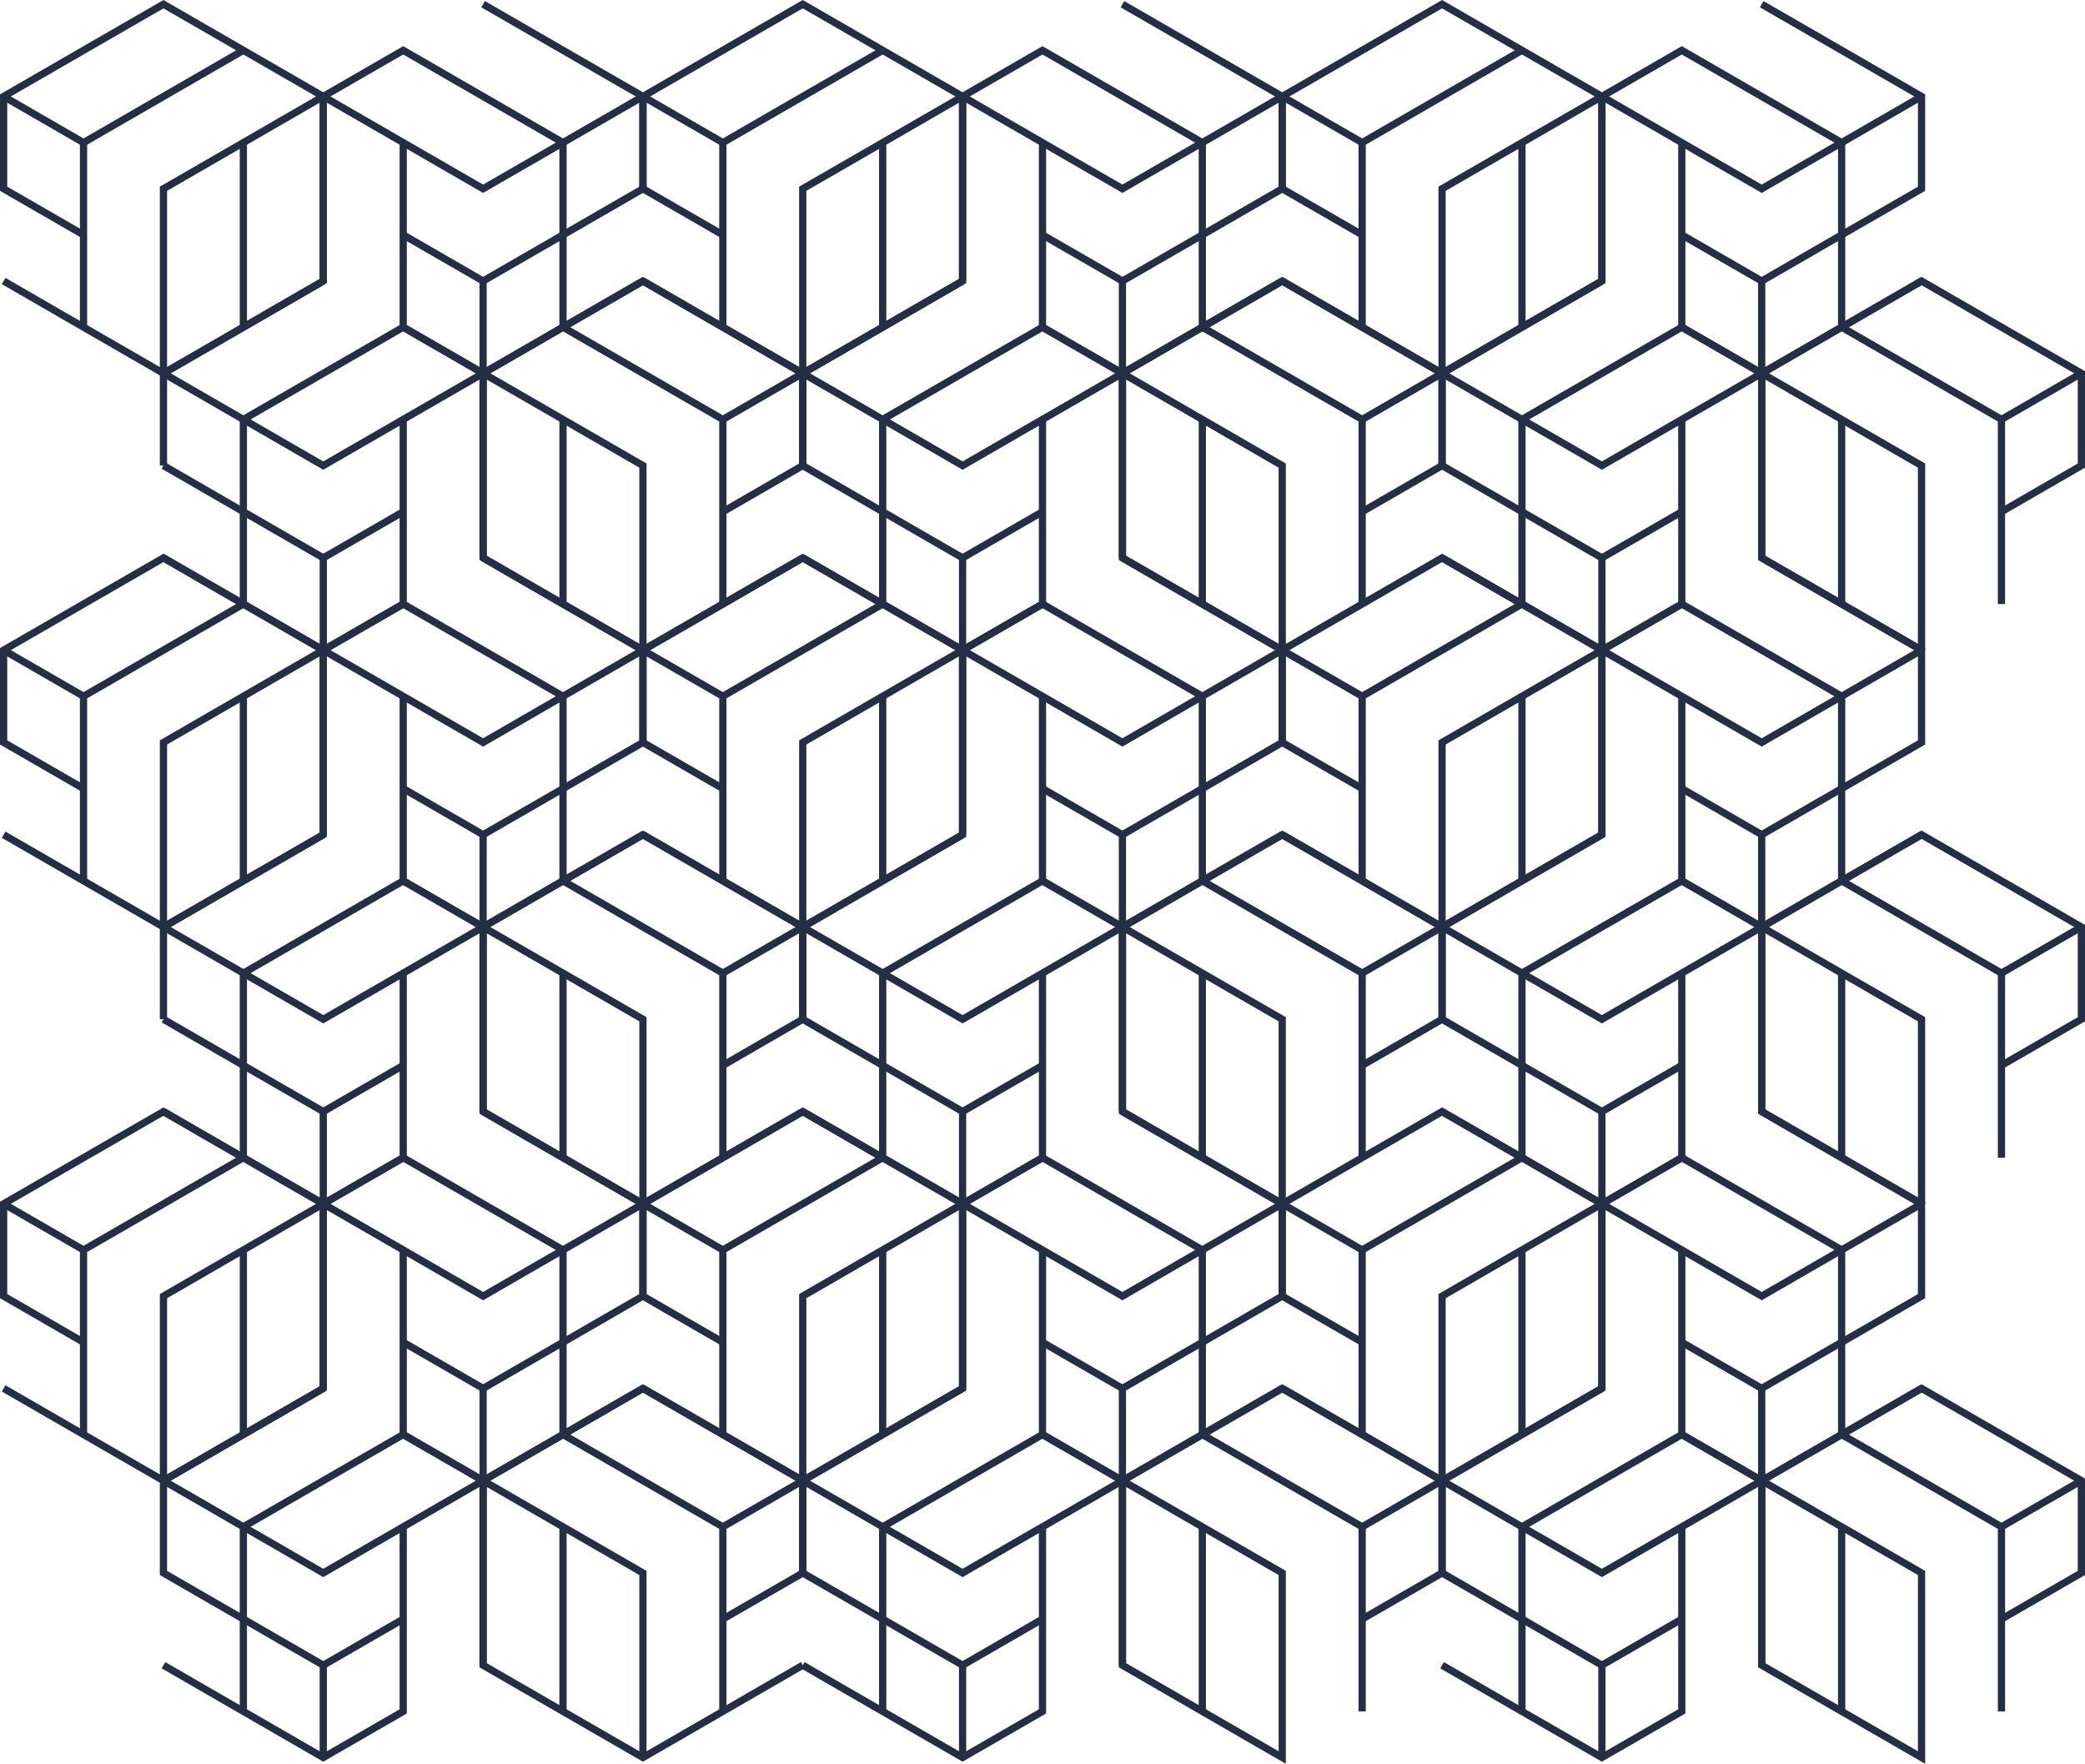 <svg xmlns="http://www.w3.org/2000/svg" viewBox="0 0 517.99 438.17"><defs><style>.cls-1{fill:none;stroke:#242e45;stroke-miterlimit:10;stroke-width:1.8px;}</style></defs><title>pattern</title><g id="Layer_2" data-name="Layer 2"><g id="Layer_1-2" data-name="Layer 1"><polyline class="cls-1" points="159.73 69.81 179.58 81.28 199.43 92.74 219.29 81.28 239.14 69.81 239.14 46.89 239.14 23.96 219.29 12.5 199.43 1.04 179.58 12.5 159.73 23.96 159.73 46.89 179.58 58.35"/><line class="cls-1" x1="179.58" y1="35.43" x2="159.73" y2="23.96"/><polyline class="cls-1" points="199.43 92.74 199.43 69.81 199.43 46.89 219.29 35.43 239.14 23.96"/><polyline class="cls-1" points="219.29 12.5 179.58 35.43 179.58 81.28"/><line class="cls-1" x1="219.29" y1="35.43" x2="219.29" y2="81.28"/><polyline class="cls-1" points="0.9 69.81 20.75 81.28 40.61 92.74 60.46 81.28 80.31 69.81 80.31 46.89 80.31 23.96 60.46 12.5 40.61 1.04 20.75 12.5 0.9 23.96 0.9 46.89 20.75 58.35"/><line class="cls-1" x1="20.75" y1="35.43" x2="0.9" y2="23.96"/><polyline class="cls-1" points="40.61 92.74 40.61 69.81 40.61 46.89 60.46 35.43 80.31 23.96"/><polyline class="cls-1" points="60.46 12.5 20.75 35.43 20.75 81.28"/><line class="cls-1" x1="60.46" y1="35.43" x2="60.46" y2="81.28"/><polyline class="cls-1" points="199.43 138.59 179.58 150.05 159.73 161.51 139.87 150.05 120.02 138.59 120.02 115.66 120.02 92.74 139.87 81.28 159.73 69.81 179.58 81.28 199.43 92.74 199.43 115.66 179.58 127.13"/><line class="cls-1" x1="179.58" y1="104.2" x2="199.43" y2="92.74"/><polyline class="cls-1" points="159.73 161.51 159.73 138.59 159.73 115.66 139.87 104.2 120.02 92.74"/><polyline class="cls-1" points="139.87 81.28 179.58 104.2 179.58 150.05"/><line class="cls-1" x1="139.87" y1="104.2" x2="139.87" y2="150.05"/><polyline class="cls-1" points="318.55 69.81 338.41 81.28 358.26 92.74 378.11 81.28 397.97 69.81 397.97 46.89 397.97 23.96 378.11 12.5 358.26 1.04 338.41 12.5 318.55 23.96 318.55 46.89 338.41 58.35"/><line class="cls-1" x1="338.41" y1="35.43" x2="318.55" y2="23.96"/><polyline class="cls-1" points="358.26 92.74 358.26 69.81 358.26 46.89 378.11 35.43 397.97 23.96"/><polyline class="cls-1" points="378.11 12.5 338.41 35.43 338.41 81.28"/><line class="cls-1" x1="378.11" y1="35.43" x2="378.11" y2="81.28"/><polyline class="cls-1" points="318.55 161.51 298.7 150.05 278.85 138.59 278.85 115.66 278.85 92.74 298.7 81.28 318.55 69.81 338.41 81.28 358.26 92.74 358.26 115.66 338.41 127.13"/><line class="cls-1" x1="338.41" y1="104.2" x2="358.26" y2="92.74"/><polyline class="cls-1" points="318.55 161.51 318.55 138.59 318.55 115.66 298.7 104.2 278.85 92.74"/><polyline class="cls-1" points="298.7 81.28 338.41 104.2 338.41 150.05"/><line class="cls-1" x1="298.7" y1="104.2" x2="298.7" y2="150.05"/><polyline class="cls-1" points="477.38 161.51 457.53 150.05 437.67 138.59 437.67 115.66 437.67 92.74 457.53 81.28 477.38 69.81 497.24 81.28 517.09 92.74 517.09 115.66 497.24 127.13"/><line class="cls-1" x1="497.23" y1="104.2" x2="517.09" y2="92.74"/><polyline class="cls-1" points="477.38 161.51 477.38 138.59 477.38 115.66 457.53 104.2 437.67 92.74"/><polyline class="cls-1" points="457.53 81.28 497.24 104.2 497.24 150.05"/><line class="cls-1" x1="457.53" y1="104.2" x2="457.53" y2="150.05"/><polyline class="cls-1" points="318.55 46.89 318.55 23.96 298.7 12.5 278.85 1.04"/><polyline class="cls-1" points="318.55 23.96 298.7 35.43 278.85 46.89 258.99 35.43 239.14 23.96"/><polyline class="cls-1" points="278.85 92.74 278.85 69.81 258.99 58.35"/><polyline class="cls-1" points="258.99 35.43 258.99 81.28 278.85 92.74 298.7 81.28 318.55 69.81"/><polyline class="cls-1" points="298.7 81.28 298.7 35.43 258.99 12.5 239.14 23.96 239.14 46.89 239.14 69.81"/><line class="cls-1" x1="318.55" y1="46.89" x2="278.85" y2="69.81"/><polyline class="cls-1" points="358.26 115.66 358.26 92.74 378.11 81.28 397.97 69.81"/><polyline class="cls-1" points="358.26 92.74 378.11 104.2 397.97 115.66 417.82 104.2 437.67 92.74"/><polyline class="cls-1" points="397.97 161.51 397.97 138.59 417.82 127.13"/><polyline class="cls-1" points="417.82 104.2 417.82 150.05 397.97 161.51 378.11 150.05 358.26 138.59"/><polyline class="cls-1" points="378.11 150.05 378.11 104.2 417.82 81.28 437.67 92.74 437.67 115.66 437.67 138.59"/><line class="cls-1" x1="358.26" y1="115.66" x2="397.97" y2="138.59"/><polyline class="cls-1" points="40.61 115.66 40.61 92.74 60.46 81.28 80.31 69.81"/><polyline class="cls-1" points="40.61 92.74 60.46 104.2 80.31 115.66 100.17 104.2 120.02 92.74"/><polyline class="cls-1" points="80.31 161.51 80.31 138.59 100.17 127.13"/><polyline class="cls-1" points="100.17 104.2 100.17 150.05 80.31 161.51 60.46 150.05 40.61 138.59"/><polyline class="cls-1" points="60.46 150.05 60.46 104.2 100.17 81.28 120.02 92.74 120.02 115.66 120.02 138.59"/><line class="cls-1" x1="40.61" y1="115.66" x2="80.31" y2="138.59"/><polyline class="cls-1" points="199.43 115.66 199.43 92.74 219.29 81.28 239.14 69.81"/><polyline class="cls-1" points="199.43 92.74 219.29 104.2 239.14 115.66 258.99 104.2 278.85 92.74"/><polyline class="cls-1" points="239.14 161.51 239.14 138.59 258.99 127.13"/><polyline class="cls-1" points="258.99 104.2 258.99 150.05 239.14 161.51 219.29 150.05 199.43 138.59"/><polyline class="cls-1" points="219.29 150.05 219.29 104.2 258.99 81.28 278.85 92.74 278.85 115.66 278.85 138.59"/><line class="cls-1" x1="199.43" y1="115.66" x2="239.14" y2="138.59"/><polyline class="cls-1" points="477.38 23.96 457.53 35.43 437.67 46.89 417.82 35.43 397.97 23.96"/><polyline class="cls-1" points="437.67 92.74 437.67 69.81 417.82 58.35"/><polyline class="cls-1" points="417.82 35.43 417.82 81.28 437.67 92.74 457.53 81.28 477.38 69.81"/><polyline class="cls-1" points="457.53 81.28 457.53 35.43 417.82 12.5 397.97 23.96 397.97 46.89 397.97 69.81"/><polyline class="cls-1" points="437.67 69.81 477.38 46.89 477.38 23.96 457.53 12.5 437.67 1.04"/><polyline class="cls-1" points="159.73 46.89 159.73 23.96 139.87 12.5 120.02 1.04"/><polyline class="cls-1" points="159.73 23.96 139.87 35.43 120.02 46.89 100.17 35.43 80.31 23.96"/><polyline class="cls-1" points="120.02 92.74 120.02 69.81 100.17 58.35"/><polyline class="cls-1" points="100.17 35.43 100.17 81.28 120.02 92.74 139.87 81.28 159.73 69.81"/><polyline class="cls-1" points="139.87 81.28 139.87 35.43 100.17 12.5 80.31 23.96 80.31 46.89 80.31 69.81"/><line class="cls-1" x1="159.73" y1="46.89" x2="120.02" y2="69.81"/><polyline class="cls-1" points="159.73 207.36 179.58 218.82 199.43 230.29 219.29 218.82 239.14 207.36 239.14 184.44 239.14 161.51 219.29 150.05 199.43 138.59 179.58 150.05 159.73 161.51 159.73 184.44 179.58 195.9"/><line class="cls-1" x1="179.58" y1="172.97" x2="159.73" y2="161.51"/><polyline class="cls-1" points="199.43 230.29 199.43 207.36 199.43 184.44 219.29 172.97 239.14 161.51"/><polyline class="cls-1" points="219.29 150.05 179.58 172.97 179.58 218.82"/><line class="cls-1" x1="219.29" y1="172.97" x2="219.29" y2="218.82"/><polyline class="cls-1" points="0.9 207.36 20.75 218.82 40.61 230.29 60.46 218.82 80.31 207.36 80.31 184.44 80.31 161.51 60.46 150.05 40.61 138.59 20.75 150.05 0.9 161.51 0.9 184.44 20.75 195.9"/><line class="cls-1" x1="20.75" y1="172.97" x2="0.9" y2="161.51"/><polyline class="cls-1" points="40.61 230.29 40.61 207.36 40.61 184.44 60.46 172.97 80.31 161.51"/><polyline class="cls-1" points="60.46 150.05 20.75 172.97 20.75 218.82"/><line class="cls-1" x1="60.46" y1="172.97" x2="60.46" y2="218.82"/><polyline class="cls-1" points="199.43 276.14 179.58 287.6 159.73 299.06 139.87 287.6 120.02 276.14 120.02 253.21 120.02 230.29 139.87 218.82 159.73 207.36 179.58 218.82 199.43 230.29 199.43 253.21 179.58 264.67"/><line class="cls-1" x1="179.58" y1="241.75" x2="199.43" y2="230.29"/><polyline class="cls-1" points="159.73 299.06 159.73 276.14 159.73 253.21 139.87 241.75 120.02 230.29"/><polyline class="cls-1" points="139.87 218.82 179.58 241.75 179.58 287.6"/><line class="cls-1" x1="139.87" y1="241.75" x2="139.87" y2="287.6"/><polyline class="cls-1" points="318.55 207.36 338.41 218.82 358.26 230.29 378.11 218.82 397.97 207.36 397.97 184.44 397.97 161.51 378.11 150.05 358.26 138.59 338.41 150.05 318.55 161.51 318.55 184.44 338.41 195.9"/><line class="cls-1" x1="338.41" y1="172.97" x2="318.55" y2="161.51"/><polyline class="cls-1" points="358.26 230.29 358.26 207.36 358.26 184.44 378.11 172.97 397.97 161.51"/><polyline class="cls-1" points="378.11 150.05 338.41 172.97 338.41 218.82"/><line class="cls-1" x1="378.11" y1="172.97" x2="378.11" y2="218.82"/><polyline class="cls-1" points="318.55 299.06 298.7 287.6 278.85 276.14 278.85 253.21 278.85 230.29 298.7 218.82 318.55 207.36 338.41 218.82 358.26 230.29 358.26 253.21 338.41 264.67"/><line class="cls-1" x1="338.41" y1="241.75" x2="358.26" y2="230.29"/><polyline class="cls-1" points="318.55 299.06 318.55 276.14 318.55 253.21 298.7 241.75 278.85 230.29"/><polyline class="cls-1" points="298.7 218.82 338.41 241.75 338.41 287.6"/><line class="cls-1" x1="298.7" y1="241.75" x2="298.7" y2="287.6"/><polyline class="cls-1" points="477.38 299.06 457.53 287.6 437.67 276.14 437.67 253.21 437.67 230.29 457.53 218.82 477.38 207.36 497.24 218.82 517.09 230.29 517.09 253.21 497.24 264.67"/><line class="cls-1" x1="497.23" y1="241.75" x2="517.09" y2="230.29"/><polyline class="cls-1" points="477.38 299.06 477.38 276.14 477.38 253.21 457.53 241.75 437.67 230.29"/><polyline class="cls-1" points="457.53 218.82 497.24 241.75 497.24 287.6"/><line class="cls-1" x1="457.53" y1="241.75" x2="457.53" y2="287.6"/><polyline class="cls-1" points="318.55 184.44 318.55 161.51 298.7 150.05 278.85 138.59"/><polyline class="cls-1" points="318.55 161.51 298.7 172.97 278.85 184.44 258.99 172.97 239.14 161.51"/><polyline class="cls-1" points="278.85 230.29 278.85 207.36 258.99 195.9"/><polyline class="cls-1" points="258.99 172.97 258.99 218.82 278.85 230.29 298.7 218.82 318.55 207.36"/><polyline class="cls-1" points="298.7 218.82 298.7 172.97 258.99 150.05 239.14 161.51 239.14 184.44 239.14 207.36"/><line class="cls-1" x1="318.55" y1="184.44" x2="278.85" y2="207.36"/><polyline class="cls-1" points="358.26 253.21 358.26 230.29 378.11 218.82 397.97 207.36"/><polyline class="cls-1" points="358.26 230.29 378.11 241.75 397.97 253.21 417.82 241.75 437.67 230.29"/><polyline class="cls-1" points="397.97 299.06 397.97 276.14 417.82 264.67"/><polyline class="cls-1" points="417.82 241.75 417.82 287.6 397.97 299.06 378.11 287.6 358.26 276.14"/><polyline class="cls-1" points="378.11 287.6 378.11 241.75 417.82 218.82 437.67 230.29 437.67 253.21 437.67 276.14"/><line class="cls-1" x1="358.26" y1="253.21" x2="397.97" y2="276.14"/><polyline class="cls-1" points="40.61 253.21 40.61 230.29 60.46 218.82 80.31 207.36"/><polyline class="cls-1" points="40.61 230.29 60.46 241.75 80.31 253.21 100.17 241.75 120.02 230.29"/><polyline class="cls-1" points="80.31 299.06 80.31 276.14 100.17 264.67"/><polyline class="cls-1" points="100.17 241.75 100.17 287.6 80.31 299.06 60.46 287.6 40.61 276.14"/><polyline class="cls-1" points="60.46 287.6 60.46 241.75 100.17 218.82 120.02 230.29 120.02 253.21 120.02 276.14"/><line class="cls-1" x1="40.61" y1="253.21" x2="80.31" y2="276.14"/><polyline class="cls-1" points="199.43 253.21 199.43 230.29 219.29 218.82 239.14 207.36"/><polyline class="cls-1" points="199.43 230.29 219.29 241.75 239.14 253.21 258.99 241.75 278.85 230.29"/><polyline class="cls-1" points="239.14 299.06 239.14 276.14 258.99 264.67"/><polyline class="cls-1" points="258.99 241.75 258.99 287.6 239.14 299.06 219.29 287.6 199.43 276.14"/><polyline class="cls-1" points="219.29 287.6 219.29 241.75 258.99 218.82 278.85 230.29 278.85 253.21 278.85 276.14"/><line class="cls-1" x1="199.43" y1="253.21" x2="239.14" y2="276.14"/><polyline class="cls-1" points="477.38 161.51 457.53 172.97 437.67 184.44 417.82 172.97 397.97 161.51"/><polyline class="cls-1" points="437.67 230.29 437.67 207.36 417.82 195.9"/><polyline class="cls-1" points="417.82 172.97 417.82 218.82 437.67 230.29 457.53 218.82 477.38 207.36"/><polyline class="cls-1" points="457.53 218.82 457.53 172.97 417.82 150.05 397.97 161.51 397.97 184.44 397.97 207.36"/><polyline class="cls-1" points="437.67 207.36 477.38 184.44 477.38 161.51 457.53 150.05 437.67 138.59"/><polyline class="cls-1" points="159.73 184.44 159.73 161.51 139.87 150.05 120.02 138.59"/><polyline class="cls-1" points="159.73 161.51 139.87 172.97 120.02 184.44 100.17 172.97 80.31 161.51"/><polyline class="cls-1" points="120.02 230.29 120.02 207.36 100.17 195.9"/><polyline class="cls-1" points="100.17 172.97 100.17 218.82 120.02 230.29 139.87 218.82 159.73 207.36"/><polyline class="cls-1" points="139.87 218.82 139.87 172.97 100.17 150.05 80.31 161.51 80.31 184.44 80.31 207.36"/><line class="cls-1" x1="159.73" y1="184.44" x2="120.02" y2="207.36"/><polyline class="cls-1" points="159.73 344.91 179.58 356.37 199.43 367.83 219.29 356.37 239.14 344.91 239.14 321.99 239.14 299.06 219.29 287.6 199.43 276.14 179.58 287.6 159.73 299.06 159.73 321.99 179.58 333.45"/><line class="cls-1" x1="179.58" y1="310.52" x2="159.73" y2="299.06"/><polyline class="cls-1" points="199.43 367.83 199.43 344.91 199.43 321.99 219.29 310.52 239.14 299.06"/><polyline class="cls-1" points="219.29 287.6 179.58 310.52 179.58 356.37"/><line class="cls-1" x1="219.29" y1="310.52" x2="219.29" y2="356.37"/><polyline class="cls-1" points="0.9 344.91 20.75 356.37 40.61 367.83 60.46 356.37 80.31 344.91 80.31 321.99 80.31 299.06 60.46 287.6 40.61 276.14 20.75 287.6 0.9 299.06 0.9 321.99 20.75 333.45"/><line class="cls-1" x1="20.75" y1="310.52" x2="0.9" y2="299.06"/><polyline class="cls-1" points="40.61 367.83 40.61 344.91 40.61 321.99 60.46 310.52 80.31 299.06"/><polyline class="cls-1" points="60.46 287.6 20.75 310.52 20.75 356.37"/><line class="cls-1" x1="60.46" y1="310.52" x2="60.46" y2="356.37"/><polyline class="cls-1" points="199.43 413.68 179.58 425.15 159.73 436.61 139.87 425.15 120.02 413.68 120.02 390.76 120.02 367.83 139.87 356.37 159.73 344.91 179.58 356.37 199.43 367.83 199.43 390.76 179.58 402.22"/><line class="cls-1" x1="179.58" y1="379.3" x2="199.43" y2="367.83"/><polyline class="cls-1" points="159.73 436.61 159.73 413.68 159.73 390.76 139.87 379.3 120.02 367.83"/><polyline class="cls-1" points="139.87 356.37 179.58 379.3 179.58 425.15"/><line class="cls-1" x1="139.87" y1="379.3" x2="139.87" y2="425.15"/><polyline class="cls-1" points="318.55 344.91 338.41 356.37 358.26 367.83 378.11 356.37 397.97 344.91 397.97 321.99 397.97 299.06 378.11 287.6 358.26 276.14 338.41 287.6 318.55 299.06 318.55 321.99 338.41 333.45"/><line class="cls-1" x1="338.41" y1="310.52" x2="318.55" y2="299.06"/><polyline class="cls-1" points="358.26 367.83 358.26 344.91 358.26 321.99 378.11 310.52 397.97 299.06"/><polyline class="cls-1" points="378.11 287.6 338.41 310.52 338.41 356.37"/><line class="cls-1" x1="378.11" y1="310.52" x2="378.11" y2="356.37"/><line class="cls-1" x1="338.41" y1="379.3" x2="358.26" y2="367.83"/><polyline class="cls-1" points="278.85 367.83 298.7 379.3 318.55 390.76 318.55 413.68 318.55 436.61 298.7 425.15 278.85 413.68 278.85 390.76 278.85 367.83 298.7 356.37 318.55 344.91 338.41 356.37 358.26 367.83 358.26 390.76 338.41 402.22"/><polyline class="cls-1" points="298.7 356.37 338.41 379.3 338.41 425.15"/><line class="cls-1" x1="298.7" y1="379.3" x2="298.7" y2="425.15"/><line class="cls-1" x1="497.23" y1="379.3" x2="517.09" y2="367.83"/><polyline class="cls-1" points="437.67 367.83 457.53 379.3 477.38 390.76 477.38 413.68 477.38 436.61 457.53 425.15 437.67 413.68 437.67 390.76 437.67 367.83 457.53 356.37 477.38 344.91 497.24 356.37 517.09 367.83 517.09 390.76 497.24 402.22"/><polyline class="cls-1" points="457.53 356.37 497.24 379.3 497.24 425.15"/><line class="cls-1" x1="457.53" y1="379.3" x2="457.53" y2="425.15"/><polyline class="cls-1" points="318.55 321.99 318.55 299.06 298.7 287.6 278.85 276.14"/><polyline class="cls-1" points="318.55 299.06 298.7 310.52 278.85 321.99 258.99 310.52 239.14 299.06"/><polyline class="cls-1" points="278.85 367.83 278.85 344.91 258.99 333.45"/><polyline class="cls-1" points="258.99 310.52 258.99 356.37 278.85 367.83 298.7 356.37 318.55 344.91"/><polyline class="cls-1" points="298.7 356.37 298.7 310.52 258.99 287.6 239.14 299.06 239.14 321.99 239.14 344.91"/><line class="cls-1" x1="318.55" y1="321.98" x2="278.85" y2="344.91"/><polyline class="cls-1" points="358.26 390.76 358.26 367.83 378.11 356.37 397.97 344.91"/><polyline class="cls-1" points="358.26 367.83 378.11 379.3 397.97 390.76 417.82 379.3 437.67 367.83"/><polyline class="cls-1" points="397.97 436.61 397.97 413.68 417.82 402.22"/><polyline class="cls-1" points="417.82 379.3 417.82 425.15 397.97 436.61 378.11 425.15 358.26 413.68"/><polyline class="cls-1" points="378.11 425.15 378.11 379.3 417.82 356.37 437.67 367.83 437.67 390.76 437.67 413.68"/><line class="cls-1" x1="358.26" y1="390.76" x2="397.97" y2="413.68"/><polyline class="cls-1" points="40.61 367.83 60.46 379.3 80.31 390.76 100.17 379.3 120.02 367.83"/><polyline class="cls-1" points="80.31 436.61 80.31 413.68 100.17 402.22"/><polyline class="cls-1" points="100.17 379.3 100.17 425.15 80.31 436.61 60.46 425.15 40.61 413.68"/><polyline class="cls-1" points="60.46 425.15 60.46 379.3 100.17 356.37 120.02 367.83 120.02 390.76 120.02 413.68"/><polyline class="cls-1" points="80.31 413.68 40.61 390.76 40.61 367.83 60.46 356.37 80.31 344.91"/><polyline class="cls-1" points="199.43 390.76 199.43 367.83 219.29 356.37 239.14 344.91"/><polyline class="cls-1" points="199.43 367.83 219.29 379.3 239.14 390.76 258.99 379.3 278.85 367.83"/><polyline class="cls-1" points="239.14 436.61 239.14 413.68 258.99 402.22"/><polyline class="cls-1" points="258.99 379.3 258.99 425.15 239.14 436.61 219.29 425.15 199.43 413.68"/><polyline class="cls-1" points="219.29 425.15 219.29 379.3 258.99 356.37 278.85 367.83 278.85 390.76 278.85 413.68"/><line class="cls-1" x1="199.43" y1="390.76" x2="239.14" y2="413.68"/><polyline class="cls-1" points="477.38 299.06 457.53 310.52 437.67 321.99 417.82 310.52 397.97 299.06"/><polyline class="cls-1" points="437.67 367.83 437.67 344.91 417.82 333.45"/><polyline class="cls-1" points="417.82 310.52 417.82 356.37 437.67 367.83 457.53 356.37 477.38 344.91"/><polyline class="cls-1" points="457.53 356.37 457.53 310.52 417.82 287.6 397.97 299.06 397.97 321.99 397.97 344.91"/><polyline class="cls-1" points="437.67 344.91 477.38 321.99 477.38 299.06 457.53 287.6 437.67 276.14"/><polyline class="cls-1" points="159.73 321.99 159.73 299.06 139.87 287.6 120.02 276.14"/><polyline class="cls-1" points="159.73 299.06 139.87 310.52 120.02 321.99 100.17 310.52 80.31 299.06"/><polyline class="cls-1" points="120.02 367.83 120.02 344.91 100.17 333.45"/><polyline class="cls-1" points="100.17 310.52 100.17 356.37 120.02 367.83 139.87 356.37 159.73 344.91"/><polyline class="cls-1" points="139.87 356.37 139.87 310.52 100.17 287.6 80.31 299.06 80.31 321.99 80.31 344.91"/><line class="cls-1" x1="159.73" y1="321.98" x2="120.02" y2="344.91"/></g></g></svg>